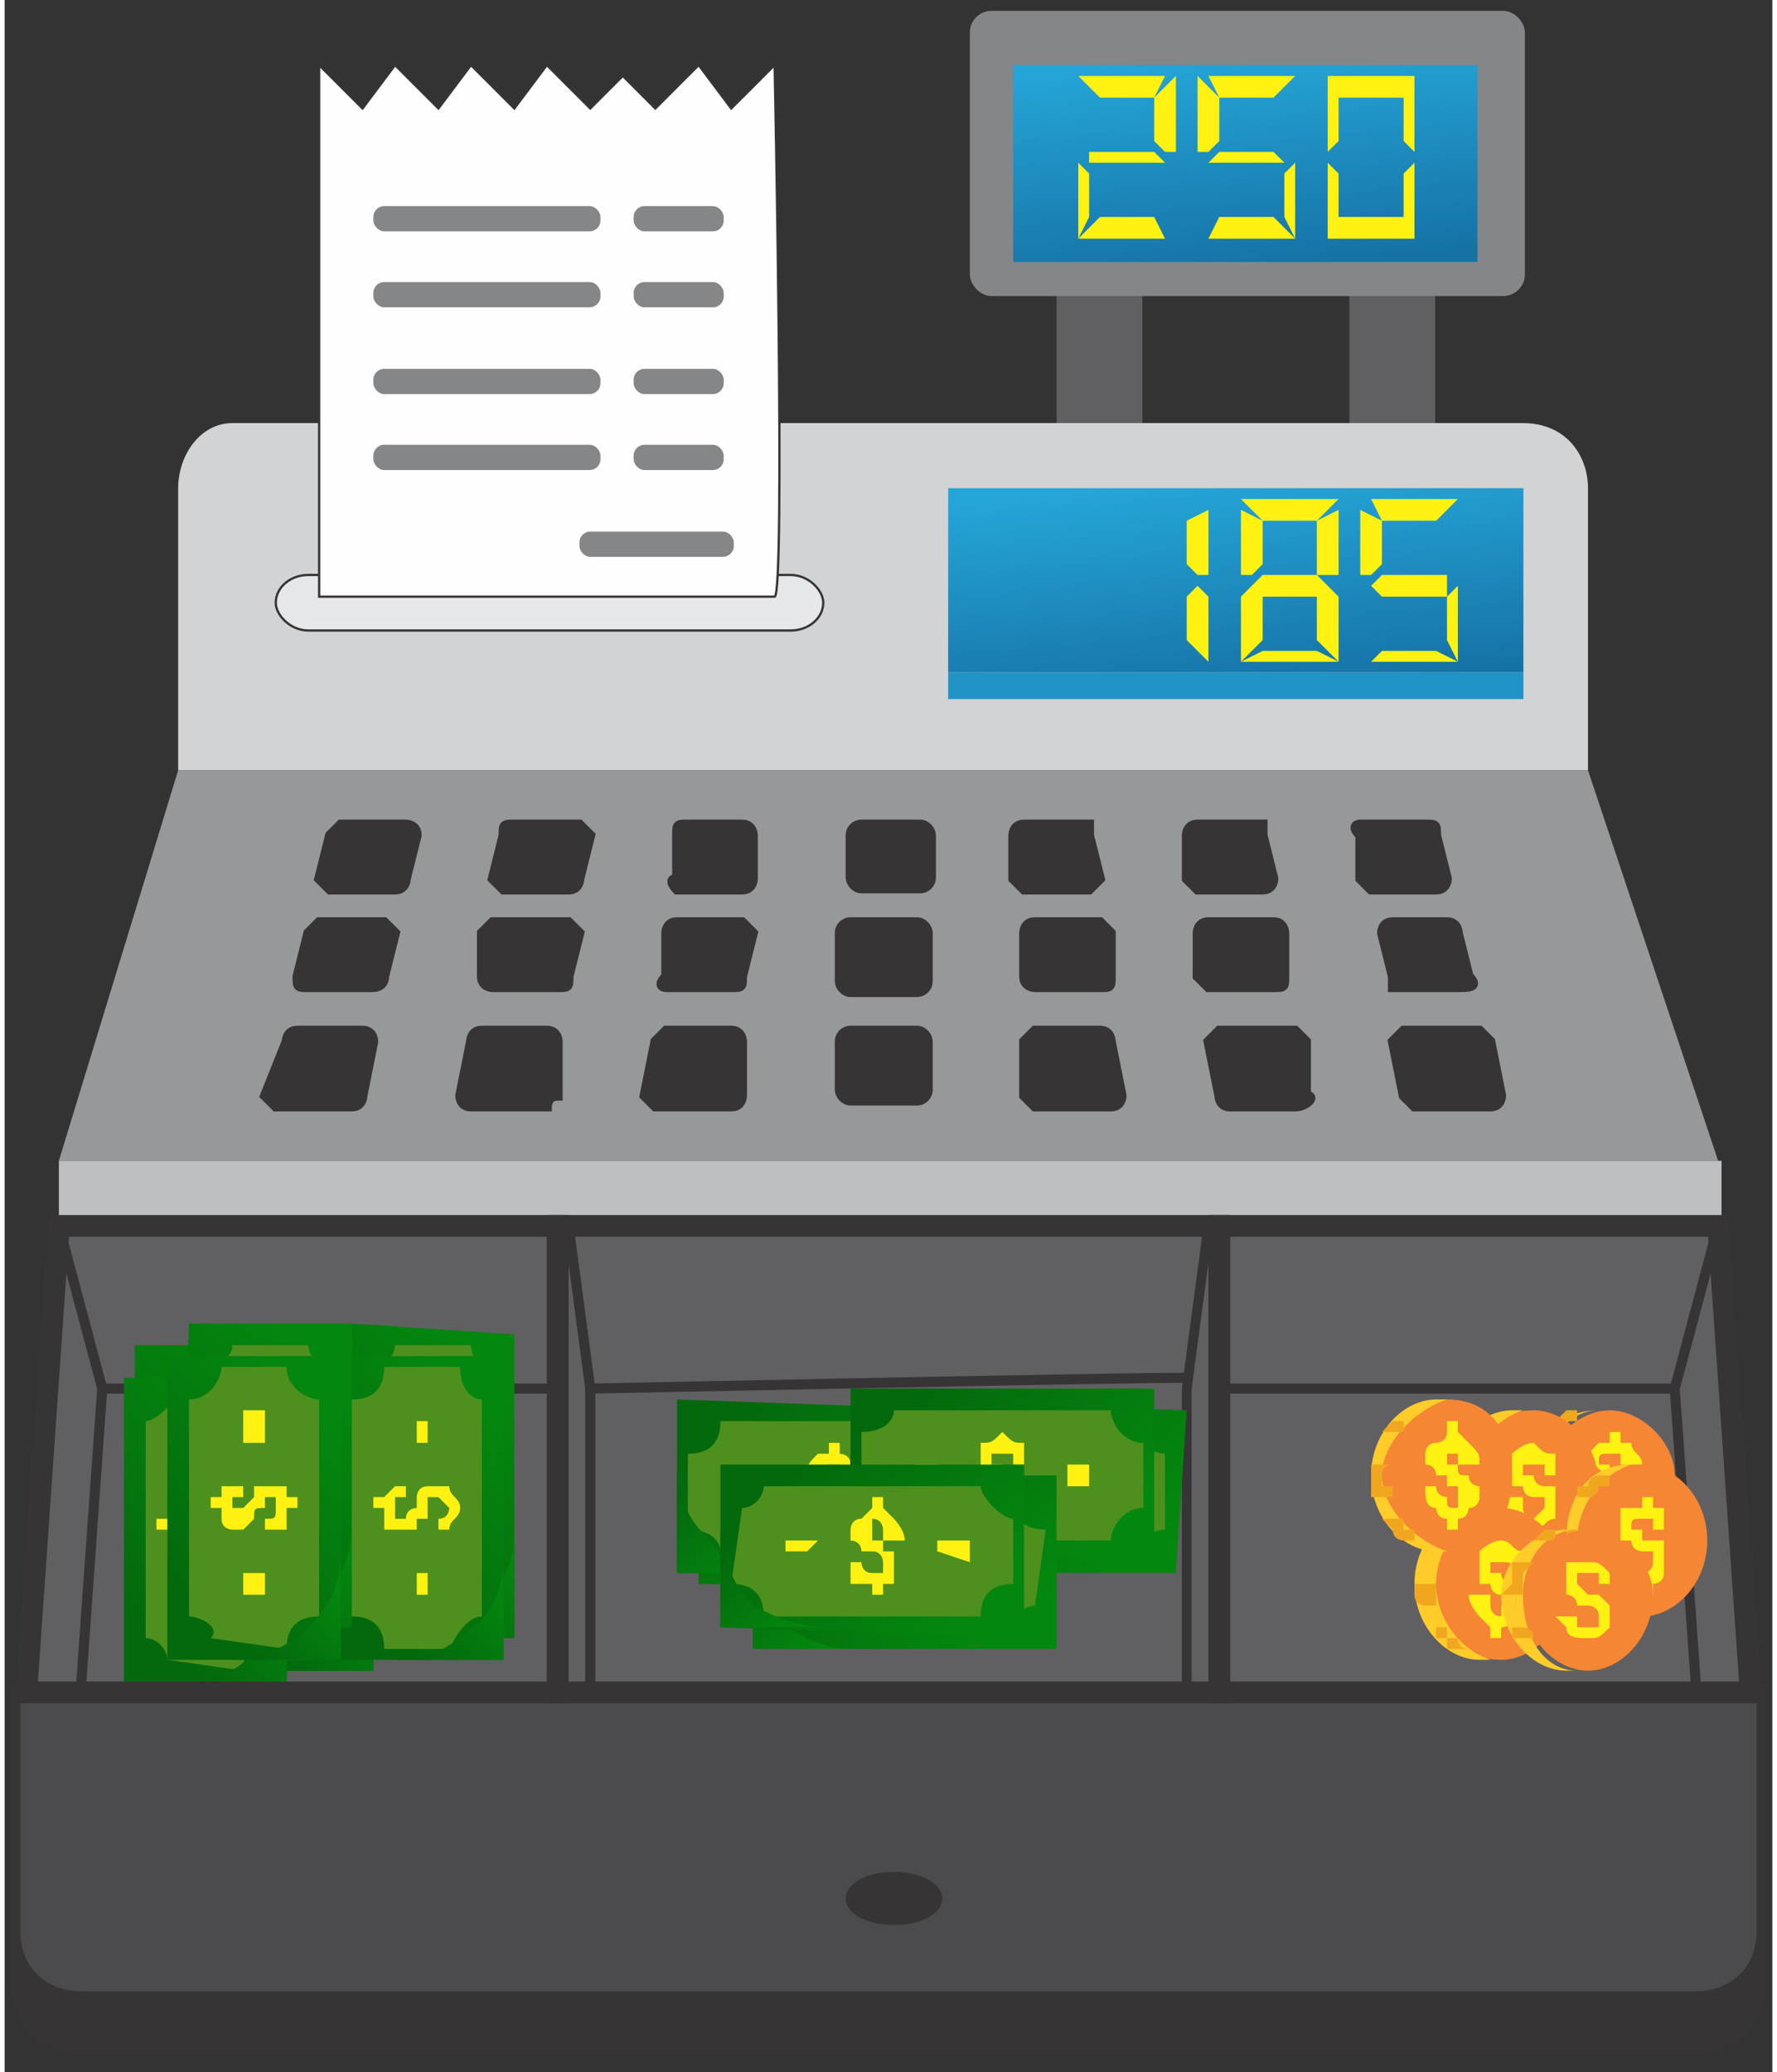 <svg xmlns="http://www.w3.org/2000/svg" width="163" height="190" viewBox="0 0 163 191" xmlns:xlink="http://www.w3.org/1999/xlink" shape-rendering="geometricPrecision" text-rendering="geometricPrecision" image-rendering="optimizeQuality" fill-rule="evenodd" clip-rule="evenodd"><rect x="0" y="0" width="163" height="191" fill="#333333" stroke="none"/><defs><linearGradient id="id0" gradientUnits="userSpaceOnUse" x1="113.648" y1="4.4" x2="115.657" y2="24.78"><stop offset="0" stop-color="#25a6d9"/><stop offset="1" stop-color="#1672a5"/></linearGradient><linearGradient id="id1" gradientUnits="userSpaceOnUse" xlink:href="#id0" x1="112.259" y1="43.672" x2="114.254" y2="63.91"/><linearGradient id="id2" gradientUnits="userSpaceOnUse" x1="26.563" y1="133.286" x2="10.894" y2="148.296"><stop offset="0" stop-color="#04870f"/><stop offset="1" stop-color="#03690c"/></linearGradient><linearGradient id="id3" gradientUnits="userSpaceOnUse" xlink:href="#id2" x1="99.373" y1="143.708" x2="84.362" y2="128.036"/><linearGradient id="id4" gradientUnits="userSpaceOnUse" xlink:href="#id2" x1="101.852" y1="144.96" x2="86.842" y2="129.288"/><linearGradient id="id5" gradientUnits="userSpaceOnUse" xlink:href="#id2" x1="33.566" y1="143.445" x2="26.649" y2="150.072"/><linearGradient id="id6" gradientUnits="userSpaceOnUse" xlink:href="#id2" x1="27.817" y1="130.807" x2="12.146" y2="145.818"/><linearGradient id="id7" gradientUnits="userSpaceOnUse" xlink:href="#id2" x1="47.382" y1="129.031" x2="31.71" y2="144.042"/><linearGradient id="id8" gradientUnits="userSpaceOnUse" xlink:href="#id2" x1="44.529" y1="145.092" x2="37.613" y2="151.719"/><linearGradient id="id9" gradientUnits="userSpaceOnUse" xlink:href="#id2" x1="86.021" y1="146.407" x2="71.01" y2="130.737"/><linearGradient id="id10" gradientUnits="userSpaceOnUse" xlink:href="#id2" x1="33.914" y1="132.343" x2="18.242" y2="147.353"/><linearGradient id="id11" gradientUnits="userSpaceOnUse" xlink:href="#id2" x1="35.166" y1="129.863" x2="19.495" y2="144.874"/><linearGradient id="id12" gradientUnits="userSpaceOnUse" xlink:href="#id2" x1="30.477" y1="142.375" x2="23.561" y2="149.002"/><linearGradient id="id13" gradientUnits="userSpaceOnUse" xlink:href="#id2" x1="26.217" y1="144.388" x2="19.302" y2="151.015"/><linearGradient id="id14" gradientUnits="userSpaceOnUse" xlink:href="#id2" x1="29.225" y1="144.853" x2="22.31" y2="151.482"/><linearGradient id="id15" gradientUnits="userSpaceOnUse" xlink:href="#id2" x1="87.771" y1="150.602" x2="72.76" y2="134.93"/><linearGradient id="id16" gradientUnits="userSpaceOnUse" xlink:href="#id2" x1="32.313" y1="145.923" x2="25.398" y2="152.552"/><linearGradient id="id17" gradientUnits="userSpaceOnUse" xlink:href="#id2" x1="30.826" y1="131.273" x2="15.154" y2="146.283"/><linearGradient id="id18" gradientUnits="userSpaceOnUse" xlink:href="#id2" x1="32.078" y1="128.793" x2="16.406" y2="143.804"/><linearGradient id="id19" gradientUnits="userSpaceOnUse" xlink:href="#id2" x1="24.963" y1="146.868" x2="18.049" y2="153.495"/><linearGradient id="id20" gradientUnits="userSpaceOnUse" xlink:href="#id2" x1="46.13" y1="131.51" x2="30.458" y2="146.52"/><linearGradient id="id21" gradientUnits="userSpaceOnUse" xlink:href="#id2" x1="83.543" y1="145.156" x2="68.532" y2="129.484"/><linearGradient id="id22" gradientUnits="userSpaceOnUse" xlink:href="#id2" x1="45.782" y1="142.612" x2="38.866" y2="149.241"/><linearGradient id="id23" gradientUnits="userSpaceOnUse" xlink:href="#id2" x1="90.249" y1="151.854" x2="75.239" y2="136.185"/><linearGradient id="id24" gradientUnits="userSpaceOnUse" xlink:href="#id2" x1="85.791" y1="142.108" x2="79.164" y2="135.192"/><linearGradient id="id25" gradientUnits="userSpaceOnUse" xlink:href="#id2" x1="69.961" y1="143.555" x2="63.333" y2="136.639"/><linearGradient id="id26" gradientUnits="userSpaceOnUse" xlink:href="#id2" x1="88.271" y1="143.36" x2="81.642" y2="136.444"/><linearGradient id="id27" gradientUnits="userSpaceOnUse" xlink:href="#id2" x1="74.189" y1="149.002" x2="67.562" y2="142.086"/><linearGradient id="id28" gradientUnits="userSpaceOnUse" xlink:href="#id2" x1="76.668" y1="150.253" x2="70.04" y2="143.339"/><linearGradient id="id29" gradientUnits="userSpaceOnUse" xlink:href="#id2" x1="72.439" y1="144.806" x2="65.812" y2="137.892"/><style>.str2{stroke:#373435;stroke-width:.903}.fil13{fill:none}.fil1{fill:#848688}.fil0{fill:#606062}.fil10,.fil12{fill:#373435}.fil12{fill-rule:nonzero}.fil17,.fil33,.fil47{fill:#fff212;fill-rule:nonzero}.fil33{fill:#ffcc29}.fil15,.fil32,.fil34{fill:#f58634;fill-rule:nonzero}.fil15,.fil34{fill:#4e901e}.fil34{fill:#f0a71f}</style></defs><g id="Layer_x0020_1"><g id="_655073968"><path class="fil0" d="M97 26h7.91v13.261H97zM124 26h7.91v13.261H124z"/><rect class="fil1" x="89" y="1" width="51.182" height="26.289" rx="2" ry="2"/><path fill="url(#id0)" d="M93 6h42.807v18.146H93z"/><path d="M21 39h119c4 0 6 3 6 6v26H16V45c0-3 2-6 5-6z" fill="#d2d3d5"/><path fill="#96989a" d="M16 71h130l12 36H5z"/><path fill="#bdbfc1" d="M5 107h153.314v6.049H5z"/><path fill="url(#id1)" d="M87 45h53.044v16.983H87z"/><path fill="#2094c7" d="M87 62h53.044v2.443H87z"/><rect x="25" y="53" width="50.484" height="5.118" rx="3" ry="3" fill="#e6e7e8" stroke="#373435" stroke-width=".21"/><path d="M29 6l4 4 3-4 4 4 3-4 4 4 3-4 4 4 3-3 3 3 4-4 3 4 4-4s1 49 0 49H29V6z" fill="#fefefe" stroke="#373435" stroke-width=".21"/><rect class="fil1" x="34" y="19" width="20.938" height="2.327" rx="1" ry="1"/><rect class="fil1" x="34" y="26" width="20.938" height="2.327" rx="1" ry="1"/><rect class="fil1" x="34" y="34" width="20.938" height="2.327" rx="1" ry="1"/><rect class="fil1" x="58" y="19" width="8.304" height="2.327" rx="1" ry="1"/><rect class="fil1" x="58" y="26" width="8.304" height="2.327" rx="1" ry="1"/><rect class="fil1" x="58" y="34" width="8.304" height="2.327" rx="1" ry="1"/><rect class="fil1" x="34" y="41" width="20.938" height="2.327" rx="1" ry="1"/><rect class="fil1" x="58" y="41" width="8.304" height="2.327" rx="1" ry="1"/><rect class="fil1" x="53" y="49" width="14.236" height="2.327" rx="1" ry="1"/><path class="fil10 str2" d="M31 76h6s1 0 1 1l-1 4s0 1-1 1h-6l-1-1 1-4 1-1zM29 85h6l1 1-1 4c0 1-1 1-1 1h-6c-1 0-1 0-1-1l1-4 1-1zM27 95h6c1 0 1 1 1 1l-1 5s0 1-1 1h-7l-1-1 2-5s0-1 1-1zM47 76h6l1 1-1 4s0 1-1 1h-6l-1-1 1-4c0-1 0-1 1-1zM45 85h7l1 1-1 4c0 1 0 1-1 1h-6s-1 0-1-1v-4l1-1zM44 95h6c1 0 1 1 1 1v5c-1 0-1 1-1 1h-7c-1 0-1-1-1-1l1-5s0-1 1-1zM63 76h5c1 0 1 1 1 1v4s0 1-1 1h-6s-1-1 0-1v-4c0-1 0-1 1-1zM62 85h6l1 1-1 4c0 1 0 1-1 1h-6s-1 0 0-1v-4s0-1 1-1zM61 95h6c1 0 1 1 1 1v5s0 1-1 1h-7l-1-1 1-5 1-1z"/><rect class="fil10 str2" x="78" y="76" width="7.42" height="5.892" rx="1" ry="1"/><rect class="fil10 str2" x="77" y="85" width="8.125" height="6.452" rx="1" ry="1"/><rect class="fil10 str2" x="77" y="95" width="8.125" height="6.452" rx="1" ry="1"/><path class="fil10 str2" d="M131 76h-6s-1 0 0 1v4l1 1h6c1 0 1-1 1-1l-1-4c0-1 0-1-1-1zM133 85h-5c-1 0-1 1-1 1l1 4v1h6c1 0 2 0 1-1l-1-4s0-1-1-1zM136 95h-7l-1 1 1 5 1 1h7c1 0 1-1 1-1l-1-5-1-1zM116 76h-6c-1 0-1 1-1 1v4l1 1h6c1 0 1-1 1-1l-1-4v-1zM117 85h-6c-1 0-1 1-1 1v4l1 1h6c1 0 1 0 1-1v-4s0-1-1-1zM119 95h-7l-1 1 1 5s0 1 1 1h6c1 0 2-1 1-1v-5l-1-1zM100 76h-6c-1 0-1 1-1 1v4l1 1h6l1-1-1-4v-1zM101 85h-6c-1 0-1 1-1 1v4c0 1 1 1 1 1h6c1 0 1 0 1-1v-4l-1-1zM101 95h-6l-1 1v5l1 1h7c1 0 1-1 1-1l-1-5s0-1-1-1zM1 179h161v4c0 3-3 6-6 6H7c-3 0-6-3-6-6v-4z"/><path class="fil0 str2" d="M5 113h153l4 52H1z"/><path class="str2" d="M7 184h149c3 0 6-2 6-6v-22H1v22c0 4 3 6 6 6z" fill="#4b4b4d"/><ellipse class="fil10 str2" cx="82" cy="175" rx="4" ry="2"/><path class="fil12" d="M1 156l3-43h2l-3 43-1 1-1-1zm1 1H1v-1l1 1zm49 0H2v-2h49l1 1-1 1zm1-1v1h-1l1-1zm0-43v43h-2v-43l1-1 1 1zm-1-1h1v1l-1-1zm-46 0h46v2H5l-1-1 1-1zm-1 1v-1h1l-1 1z"/><path class="fil12" d="M112 114H51v-2h61l1 1-1 1zm0-2h1v1l-1-1zm-1 44v-43h2v43l-1 1-1-1zm2 0v1h-1l1-1zm-62-1h61v2H51l-1-1 1-1zm0 2h-1v-1l1 1zm1-44v43h-2v-43l1-1 1 1zm-2 0v-1h1l-1 1z"/><path class="fil12" d="M162 156l-1 1-1-1-3-43h2l3 43zm0 0v1h-1l1-1zm-50 1l-1-1 1-1h49v2h-49zm0 0h-1v-1l1 1zm-1-44l1-1 1 1v43h-2v-43zm0 0v-1h1l-1 1zm47-1l1 1-1 1h-46v-2h46zm0 0h1v1l-1-1z"/><path class="fil13" stroke="#373435" stroke-width=".93" d="M5 113l4 15-2 28h44v-25M9 128h42"/><g id="_745841776"><path fill="url(#id11)" fill-rule="nonzero" d="M35 152v-29H20l-1 28z"/><path class="fil15" d="M24 125h7c0 1 1 2 2 2v21c-1-1-2 1-2 2h-7c0-1-1-3-3-3v-20c2 0 3-1 3-2z"/><path d="M25 151l10 1v-10c0 3-1 5-3 7s-4 2-7 2z" fill="url(#id5)" fill-rule="nonzero"/><path class="fil17" d="M28 132v-3h-1v3zM28 146v-3h-1v3zM29 136l-1 1v1c-1 0-1 1-1 1h-2c-1 0-1-1-1-1h-1v-1h1c0-1 0-1 1-1 0-1 1-1 1-1v1l-1 1v1h1l1-1v-1h1v-1h1s1 0 1 1c1 0 1 0 1 1h1v1h-1l-1 1-1 1v-2c1 0 1 0 1-1-1 0-1-1-1-1z"/></g><g id="_745841200"><path fill="url(#id10)" fill-rule="nonzero" d="M34 154v-28H19l-1 28z"/><path class="fil15" d="M23 127h7c0 2 1 3 2 3v20c-1 0-3 1-3 3h-6c0-2-2-3-3-3v-20c2 0 3-1 3-3z"/><path d="M24 154h10v-10c0 3-1 5-3 7s-4 3-7 3z" fill="url(#id16)" fill-rule="nonzero"/><path class="fil17" d="M27 134v-2h-1v2zM27 148v-2h-2v2zM28 139h-1v1s-1 0-1 1 0 1-1 1-1 0-2-1v-1h-1v-1h1v-1h2v1h-1v1s0 1 1 1v-1h1v-1-1h3s0 1 1 1v1c-1 1-1 1-1 2h-2v-1h1v-1-1z"/></g><g id="_745839424"><path fill="url(#id7)" fill-rule="nonzero" d="M47 151v-28l-15-1v29z"/><path class="fil15" d="M36 124h7c0 1 1 3 3 3l-1 20c-1 0-2 1-2 2h-7c0-1-1-2-3-2l1-21c1 0 2-1 2-2z"/><path d="M37 151h10v-10c0 3-1 5-3 7s-4 3-7 3z" fill="url(#id22)" fill-rule="nonzero"/><path class="fil17" d="M40 131v-3h-1v3zM40 145v-3h-1v3zM41 136c-1 0-1 0-1 1s-1 1-1 1c0 1-1 1-1 1-1 0-1-1-1-1-1 0-1-1-1-1h-1v-1h1c0-1 0-1 1-1 0-1 1-1 1-1v2h-1v1h2v-1-1h1v-1h1c1 0 1 0 1 1 1 0 1 1 1 1h1v1h-1s0 1-1 1c0 1-1 1-1 1v-1s0-1 1-1v-1h-1z"/></g><g id="_745837456"><path fill="url(#id20)" fill-rule="nonzero" d="M46 153v-28H31l-1 28z"/><path class="fil15" d="M35 126h7c0 2 1 3 2 3v20c-1 0-2 1-3 3h-6c0-2-1-3-3-3v-20c2 0 3-1 3-3z"/><path d="M36 153h10v-9c0 2-1 5-3 6-2 2-4 3-7 3z" fill="url(#id8)" fill-rule="nonzero"/><path class="fil17" d="M39 133v-2h-1v2zM39 147v-2h-1v2zM40 138h-1v2h-1v1h-3v-2h-1v-1h1l1-1h1v1h-1v2h1c0-1 1-1 1-1v-1s0-1 1-1h2c0 1 1 1 1 2h1-1c0 1-1 1-1 2h-1v-1c1 0 1-1 1-1l-1-1z"/></g><g id="_745836664"><path fill="url(#id6)" fill-rule="nonzero" d="M28 153v-29H12v28z"/><path class="fil15" d="M17 126h6c0 1 2 2 3 2v20c-2 0-3 2-3 3h-7c0-1-1-3-2-3v-20c2 0 3-1 3-2z"/><path d="M18 152l10 1v-10c0 2-1 5-3 7-2 1-5 2-7 2z" fill="url(#id13)" fill-rule="nonzero"/><path class="fil17" d="M21 133v-3h-2v3zM21 147v-3h-2v3zM22 137c-1 0-1 0-1 1l-1 1v1h-1-1-1v-1h-1v-1h1v-1c1-1 1-1 2-1v1c-1 0-1 0-1 1v1h1v-1c1 0 1-1 1-1 0-1 1-1 1-1h1s1 0 1 1v1h1v1h-1v1c-1 0-1 1-2 1v-2h1v-1-1z"/></g><g id="_745835560"><path fill="url(#id2)" fill-rule="nonzero" d="M26 155l1-28H11v28z"/><path class="fil15" d="M16 128h6c0 2 1 3 3 3v20c-2 0-3 1-3 3l-7-1c0-1-1-2-2-2v-20c1 0 3-2 3-3z"/><path d="M17 155h9v-10c0 3-1 5-3 7-1 2-4 3-6 3z" fill="url(#id19)" fill-rule="nonzero"/><path class="fil17" d="M19 135v-3h-1v3zM19 149v-2h-1v2zM20 140s-1 0-1 1v1c-1 0-1 1-1 1h-1s-1 0-1-1c0 0-1 0-1-1h-1v-1h1l1-1h1v1c-1 0-1 0-1 1h2c0-1 0-1 1-1v-1h3v1h1v1h-1c0 1 0 1-1 2h-1v-1h1v-1-1h-1z"/></g><g id="_745834576"><path fill="url(#id18)" fill-rule="nonzero" d="M32 150v-28H17l-1 28z"/><path class="fil15" d="M21 124h7c0 1 1 2 2 2v20c-1 0-3 2-3 3h-6c0-1-1-3-3-3v-20c2 0 3-1 3-2z"/><path d="M22 150h10v-9c0 2-1 5-3 7-2 1-4 2-7 2z" fill="url(#id12)" fill-rule="nonzero"/><path class="fil17" d="M25 131v-3h-1v3zM25 145v-3h-1v3zM26 135s-1 0-1 1 0 1-1 1v1h-3v-2h-1 1c0-1 0-1 1-1 0-1 0-1 1-1v1s-1 0-1 1v1h1l1-1v-1h1v-1h1s1 0 1 1c0 0 1 0 1 1h1v1h-1l-1 1s-1 1-2 1l1-2c1 0 1 0 1-1h-1v-1z"/></g><g id="_745833280"><path fill="url(#id17)" fill-rule="nonzero" d="M31 153v-28H15v28z"/><path class="fil15" d="M20 126h6c0 2 2 3 3 3v20c-2 0-3 1-3 3l-7-1c1-1-1-2-2-2v-20c2 0 3-2 3-3z"/><path d="M21 153h10v-10c0 3-1 5-3 7s-5 3-7 3z" fill="url(#id14)" fill-rule="nonzero"/><path class="fil17" d="M24 133v-3h-2v3zM24 147v-2h-2v2zM25 138h-1v1c-1 0-1 0-1 1l-1 1h-1s-1 0-1-1v-1h-1v-1h1v-1h2v1h-1v1h1l1-1v-1h3v1h1v1h-1v2h-2v-1c1 0 1 0 1-1v-1z"/></g><path class="fil13" stroke="#373435" stroke-width=".93" d="M158 113l-4 15 2 28h-44v-25M154 128h-42"/><path class="fil13 str2" d="M111 113l-2 15v28"/><path class="fil13" stroke="#373435" stroke-width=".93" d="M52 113l2 15v28M54 128s48-1 55-1"/><g id="_745829368"><path class="fil32" d="M148 143c-3 0-6-3-6-7 0-3 3-6 6-6s6 3 6 6c0 4-3 7-6 7z"/><path class="fil33" d="M142 136c0-3 2-6 5-6-4 0-6 3-6 6 0 4 2 7 6 7-3 0-5-3-5-7z"/><path class="fil34" d="M142 137h-1 1zM142 135h-1v1h1v-1zM142 138h-1 1zM143 139h-2 2zM142 134h-1v1h1v-1zM143 133h-2 2zM144 131h-1l-1 1h2v-1zM145 130h-1l-1 1h2v-1zM143 140h-1v1h2l-1-1zM143 142h1-1z"/></g><path class="fil17" d="M149 138v-1h-1-1v-1h-1v-1c0-1 0-1 1-2h1v-1h1v1h1c0 1 1 1 1 2h-2v-1h-1c-1 0-1 0-1 1h1v1h1c1 0 1 0 1 1 1 0 1 1 1 1 0 1-1 1-1 1 0 1-1 1-1 1v1h-1v-1c-1 0-1 0-2-1v-1h1v1h2v-1z"/><g id="_745827016"><path class="fil32" d="M143 147c-3 0-6-3-6-7 0-3 3-6 6-6 4 0 6 3 6 6 0 4-2 7-6 7z"/><path class="fil33" d="M137 140c0-3 3-6 6-6h-1c-3 0-6 3-6 6 0 4 3 7 6 7h1c-3 0-6-3-6-7z"/><path class="fil34" d="M137 141h-1 1zM137 139h-1v1h1v-1zM138 142h-2 2zM138 143h-2s1 0 1 1h1v-1zM138 138h-2v1h2v-1zM138 137h-1 1zM139 136h-1-1 2zM141 134h-2v1h1s0-1 1-1zM139 144h-2c0 1 0 1 1 1h1v-1zM138 146h2-2z"/></g><path class="fil17" d="M144 142v-1h-1-1v-1h-1v-1c0-1 0-1 1-2h1v-1h1v1c1 0 1 0 1 1 1 0 1 0 1 1h-2v-1h-1v1c0 1 0 1 1 1h1v1h1v1c0 1 0 1-1 1 0 1-1 1-1 1v1h-1v-1c-1 0-1 0-1-1-1 0-1-1-1-1h1l1 1h1v-1z"/><g id="_655069000"><path class="fil32" d="M141 144c-4 0-6-3-6-7s2-7 6-7c3 0 6 3 6 7s-3 7-6 7z"/><path class="fil33" d="M135 137c0-3 2-6 5-7h-1c-3 0-6 3-6 7s3 7 6 7h1c-3-1-5-4-5-7z"/><path class="fil34" d="M135 137h-2v1h2v-1zM135 136h-2 2zM135 138h-2c0 1 1 1 1 1h1v-1zM135 140h-1 1zM135 135h-1 1zM136 134h-2 2zM137 132h-2v1h1c0-1 0-1 1-1zM138 131h-2 2zM136 141h-1v1h1v-1zM136 142v1h2c-1 0-1-1-1-1h-1z"/></g><path class="fil17" d="M142 139v-1h-1c-1 0-1-1-1-1h-1v-1-1-1s1-1 2-1v-1 1c1 1 1 1 2 1v2h-1v-1h-1-1v1h1c0 1 1 1 1 1h1v3c-1 0-1 1-2 1v1h-1v-1l-1-1s-1-1-1-2h2v1s0 1 1 1l1-1z"/><g id="_655058824"><path class="fil32" d="M151 149c-3 0-6-3-6-7s3-7 6-7 6 3 6 7-3 7-6 7z"/><path class="fil33" d="M145 142c0-3 2-6 5-7-4 0-6 3-6 7s2 7 6 7c-3-1-5-3-5-7z"/><path class="fil34" d="M145 142h-1v1h1v-1zM145 141h-1v1h1v-1zM145 144h-1 1zM146 145h-2 2zM145 140h-1 1zM146 139h-2 2zM147 137h-2v1h1c1 0 1-1 1-1zM148 136h-1s-1 0-1 1h2v-1zM146 146h-1v1h2l-1-1zM146 147v1h2l-1-1h-1z"/></g><path class="fil17" d="M152 144v-1h-1s-1 0-1-1h-1v-1-2h2v-1h1v1h1v2h-1v-1h-1c-1 0-1 0-1 1h1v1h2v3c0 1-1 1-1 1v1h-1v-1c-1 0-1 0-2-1v-1h1l1 1s1 0 1-1z"/><g id="_655057576"><path class="fil32" d="M138 153c-4 0-6-3-6-7s2-7 6-7c3 0 6 3 6 7s-3 7-6 7z"/><path class="fil33" d="M132 146c0-3 2-6 5-7h-1c-3 0-6 3-6 7s3 7 6 7h1c-3-1-5-4-5-7z"/><path class="fil34" d="M132 146h-2v1h2v-1zM132 145h-2 2zM132 147h-2c0 1 1 1 1 1h1v-1zM132 149h-1 1zM132 144h-1-1 2zM133 143h-2 2zM134 141h-2v1h1c0-1 0-1 1-1zM135 140h-2 2zM133 150h-1v1h1v-1zM133 151v1h2c-1 0-1-1-1-1h-1z"/></g><path class="fil17" d="M139 148v-1h-1c-1 0-1-1-1-1h-1v-1-1-1s1-1 2-1v-1 1c1 0 1 1 2 1v2h-1c0-1 0-1-1-1h-1v1h1c0 1 1 1 1 1h1v3c-1 0-1 1-2 1v1h-1v-1l-1-1s-1-1-1-2h2v1s0 1 1 1v-1h1z"/><g id="_655086928"><path class="fil32" d="M146 154c-3 0-6-3-6-7 0-3 3-6 6-6s6 3 6 6c0 4-3 7-6 7z"/><path class="fil33" d="M140 147c0-3 2-6 5-6h-1c-3 0-6 3-6 6 0 4 3 7 6 7h1c-3 0-5-3-5-7z"/><path class="fil34" d="M140 148h-2 2zM140 146h-1l-1 1h2v-1zM140 149h-1 1zM140 150h-1v1h2c0-1-1-1-1-1zM140 145h-1v1h1v-1zM141 144h-2v1h1l1-1zM142 143h-2 2zM143 141h-1l-1 1h1c1 0 1 0 1-1zM141 152h-1 1zM141 153h1-1z"/></g><path class="fil17" d="M147 149c0-1-1-1-1-1h-1s0-1-1-1v-1-2h2v-1 1c1 0 1 0 2 1v1h-1v-1h-1-1v1l1 1h1l1 1v2c-1 1-1 1-2 1v1-1c-1 0-2 0-2-1l-1-1h2v1h2v-1z"/><g><g id="_655085200"><path class="fil32" d="M133 143c-3 0-6-3-6-7s3-7 6-7c4 0 6 3 6 7s-2 7-6 7z"/><path class="fil33" d="M127 136c0-3 3-6 6-7h-1c-3 0-6 3-6 7s3 7 6 7h1c-3-1-6-4-6-7z"/><path class="fil34" d="M127 136h-1v1h1v-1zM128 135h-2v1h1c0-1 1-1 1-1zM128 137h-2v1h2v-1zM128 139h-2 2zM128 134h-2 2zM128 133h-1 1zM129 131h-1l-1 1h2v-1zM131 130h-2 2zM129 140h-2l1 1h1v-1zM128 141c0 1 1 1 1 1h1v-1h-2z"/></g><path class="fil17" d="M134 138v-1h-1v-1h-1s0-1-1-1v-1s0-1 1-1c0 0 1 0 1-1v-1h1v1l1 1c1 1 1 1 1 2h-2v-1h-1v1h1c0 1 0 1 1 1 0 1 1 1 1 1v1s0 1-1 1c0 0 0 1-1 1v1h-1v-1c-1 0-1-1-1-1-1 0-1-1-1-2h1c0 1 1 1 1 1 0 1 0 1 1 1v-1z"/></g><g><g id="_655084408"><path fill="url(#id9)" fill-rule="nonzero" d="M64 146h29v-15H64z"/><path class="fil15" d="M91 135v7c-1 0-2 1-2 3l-21-1c0-1-1-2-2-2v-7c1 0 3-1 3-3l20 1c0 1 1 2 2 2z"/><path d="M64 136v10h10c-3 0-5-1-7-3s-3-4-3-7z" fill="url(#id29)" fill-rule="nonzero"/><path class="fil17" d="M84 139h3v-1h-3zM70 139h3v-1h-3zM79 140v-1h-1c-1 0-1 0-1-1l-1-1c0-1 1-1 1-1 0-1 1-1 1-1v-1h1v1c1 0 1 1 1 1 1 0 1 1 1 1h-2v-1h-1v2h2v1h1v1c0 1 0 1-1 1 0 1-1 1-1 1v1h-1v-1s-1 0-1-1c-1 0-1-1-1-1h2v1h1v-1z"/></g><g id="_655082872"><path fill="url(#id21)" fill-rule="nonzero" d="M62 145h28v-15l-28-1z"/><path class="fil15" d="M89 134v7c-2 0-3 1-3 2H66c0-1-1-2-3-2v-7c2 0 3-1 3-3h20c0 2 1 3 3 3z"/><path d="M62 135v10h9c-2 0-5-1-6-3-2-2-3-4-3-7z" fill="url(#id25)" fill-rule="nonzero"/><path class="fil17" d="M82 138h2v-1h-2zM68 138h2v-1h-2zM77 139v-1h-1-1v-1h-1v-1c0-1 0-1 1-2h1v-1h1v1s1 0 1 1v1h-1v-1h-1c-1 0-1 1-1 1h1v1h1s1 0 1 1v2c-1 1-1 1-2 1v1-1c-1 0-1-1-2-1v-1h1c0 1 1 1 1 1h1v-1z"/></g></g><g><g id="_655081792"><path fill="url(#id4)" fill-rule="nonzero" d="M80 145h28l1-15-29-1z"/><path class="fil15" d="M107 134v7c-1 0-3 1-3 2H84c0-1-1-3-2-3v-6c1 0 2-2 2-3h20c0 2 2 3 3 3z"/><path d="M80 135v10h10c-3 0-5-1-7-3s-3-4-3-7z" fill="url(#id26)" fill-rule="nonzero"/><path class="fil17" d="M100 138h3v-1h-3zM86 138h3v-2h-3zM95 139v-1h-1s0-1-1-1l-1-1c0-1 0-1 1-2h1v-1h1v1h1c0 1 1 1 1 2h-2v-1h-1v1l1 1h1v1c1 0 1 0 1 1l-1 1-1 1h-1l-1-1c-1 0-1-1-1-2h1c0 1 0 1 1 1v1c1 0 1-1 1-1z"/></g><g id="_655080808"><path fill="url(#id3)" fill-rule="nonzero" d="M78 143l28 1v-16H78z"/><path class="fil15" d="M105 133v6c-2 0-3 2-3 3H82c0-2-1-3-3-3v-7c2 0 3-1 3-2h20c0 1 1 3 3 3z"/><path d="M78 134v9l9 1c-2-1-5-2-6-3-2-2-3-5-3-7z" fill="url(#id24)" fill-rule="nonzero"/><path class="fil17" d="M98 137h2v-2h-2zM84 136h2v-1h-2zM93 137c-1 0-1 0-1-1h-1-1v-1-1-1c1 0 1 0 2-1v-1 1c1 1 1 1 2 1v2h-1v-1h-1-1v1h1l1 1h1v3h-2v1-1h-2v-2h1v1h2v-1z"/></g></g><g><g id="_655079968"><path fill="url(#id23)" fill-rule="nonzero" d="M69 152h28v-16H69z"/><path class="fil15" d="M96 141l-1 7c-1 0-2 1-2 2H73c0-2-2-3-3-3v-6c2 0 3-2 3-3h20c0 2 1 3 3 3z"/><path d="M69 142v10h9c-2 0-5-1-7-3-1-2-2-5-2-7z" fill="url(#id28)" fill-rule="nonzero"/><path class="fil17" d="M89 145h2v-2h-2zM74 145h3v-2h-3zM84 146c0-1 0-1-1-1l-1-1h-1v-1-1-1h2v-1 1h2v2h-1c0-1 0-1-1-1h-1v1h1c0 1 1 1 1 1 1 0 1 1 1 1v1s0 1-1 1h-1v1h-1v-1h-1c0-1-1-1-1-2h2v1h2z"/></g><g id="_655078768"><path fill="url(#id15)" fill-rule="nonzero" d="M66 150l28 1v-16H66z"/><path class="fil15" d="M93 140v6c-2 0-3 1-3 3H70c0-2-1-3-3-3l1-7c1 0 2-1 2-2h20c0 1 2 3 3 3z"/><path d="M66 141v9h10c-3 0-5-1-7-2-2-2-3-5-3-7z" fill="url(#id27)" fill-rule="nonzero"/><path class="fil17" d="M86 143l3 1v-2h-3zM72 143h2l1-1h-3zM81 144s0-1-1-1h-1c0-1-1-1-1-1v-1s0-1 1-1l1-1v-1h1v1l1 1s1 1 1 2h-2v-1s0-1-1-1v2h1v1h1v3h-1v1h-1v-1h-2v-2h1s0 1 1 1h1v-1z"/></g></g><path class="fil47" d="M107 7l-1 2h-5l-2-2h8zm0 15h-8l2-2h5l1 2zm-7-6v4l-1 2v-7l1 1zm6-3V9l2-2v7h-1l-1-1zm0 1l1 1h-7v-1h6z"/><path id="1" class="fil47" d="M119 7l-2 2h-5l-1-2h8zm0 15h-8l1-2h5l2 2zm-9-8V7l2 2v4l-1 1h-1zm9 1v7l-1-2v-4l1-1zm-2-1l1 1h-7l1-1h5z"/><path id="2" class="fil47" d="M130 14l-1-1V9l1-2v7zm0-7l-1 2h-6l-1-2h8zm-7 6l-1 1V7l1 2v4zm7 9l-1-2v-4l1-1v7zm0 0h-8l1-2h6l1 2zm-7-2l-1 2v-7l1 1v4z"/><path class="fil47" d="M111 55v6l-2-2v-4l1-1 1 1zm-2-3v-4l2-1v6h-1l-1-1z"/><path id="1" class="fil47" d="M123 46l-2 2h-5l-2-2h9zm0 15h-9l2-1h5l2 1zm-7-6v4l-2 2v-6l1-1 1 1zm-2-2v-6l2 1v4l-1 1h-1zm9 2v6l-2-2v-4l1-1 1 1zm-2-2v-5l2-1v6h-2zm0 0l1 1-1 1h-5l-1-1 1-1h5z"/><path id="2" class="fil47" d="M134 46l-2 2h-5l-1-2h8zm0 15h-8l1-1h5l2 1zm-9-8v-6l2 1v4l-1 1h-1zm9 2v6l-1-2v-4l1-1v1zm-1-2v2h-6l-1-1 1-1h6z"/><path class="fil13" d="M0 0h163v191H0z"/></g></g></svg>